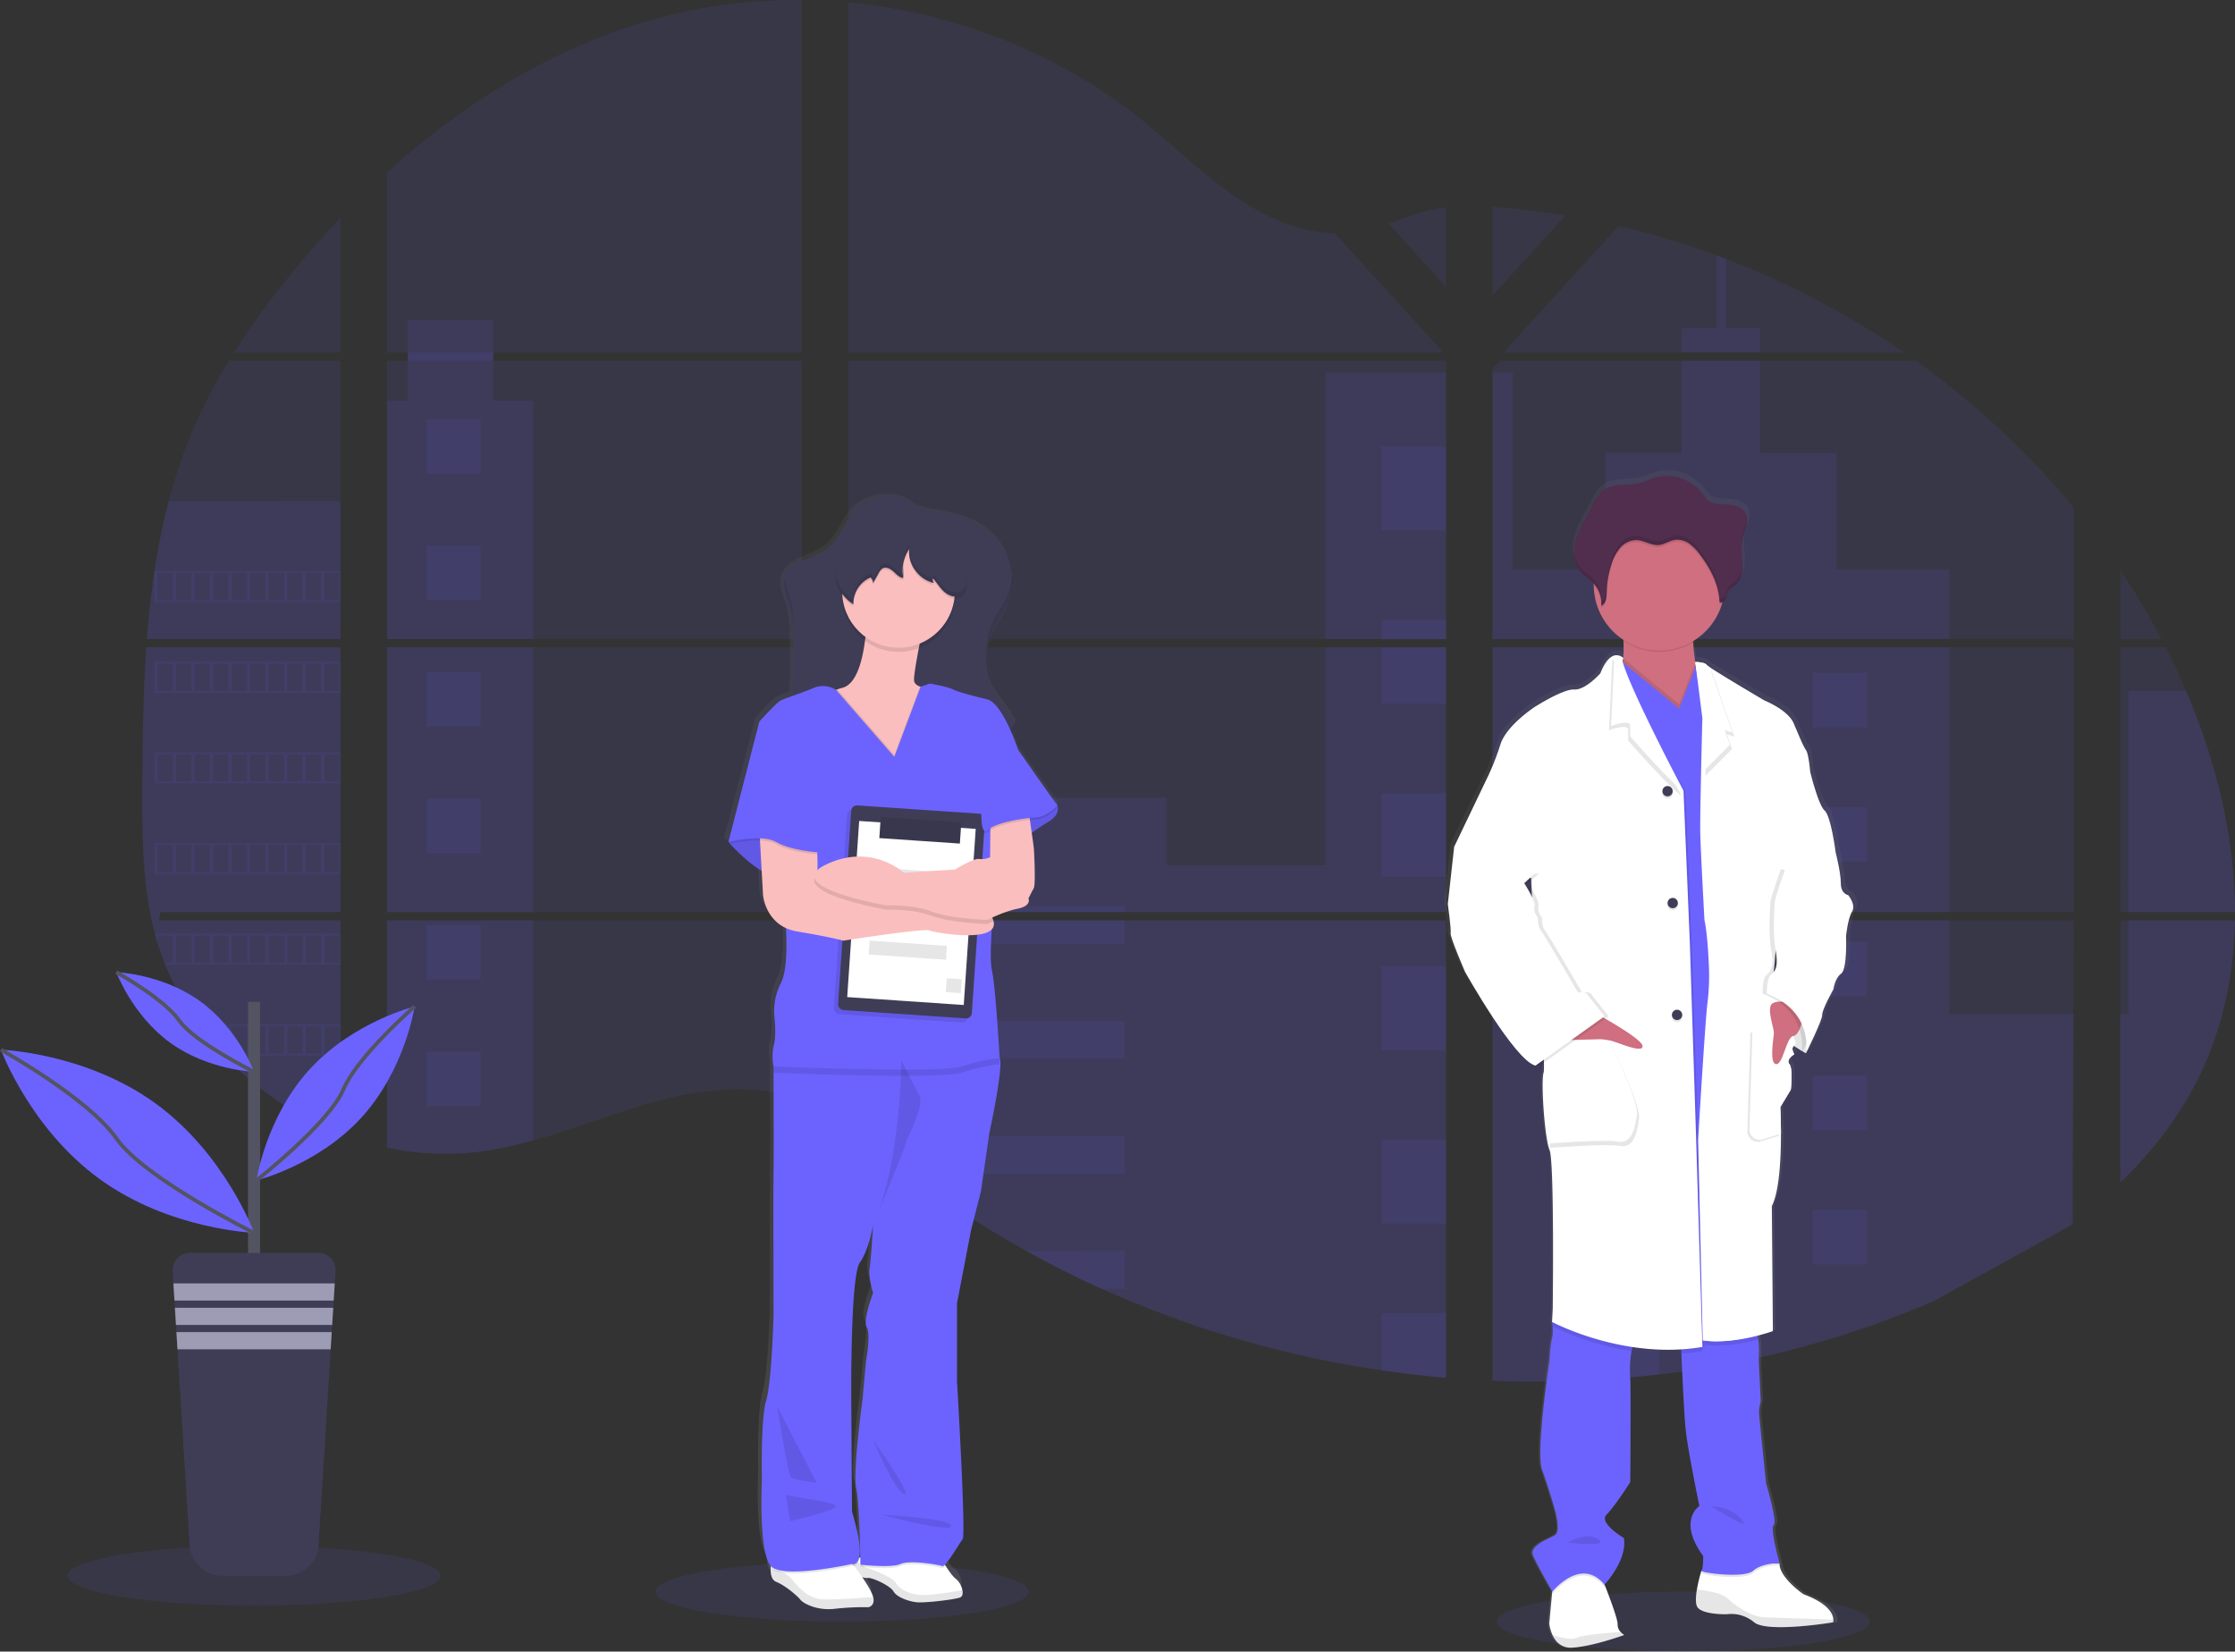 <svg xmlns="http://www.w3.org/2000/svg" xmlns:xlink="http://www.w3.org/1999/xlink" data-name="Layer 1" width="1167.61" height="862.87" viewBox="0 0 1167.61 862.87"><rect x="0" y="0" width="1167.61" height="862.87" fill="#333333" stroke="none"/><defs><linearGradient id="cb66075b-2ebe-455c-893b-1def13a8d59c-483" x1="481.48" y1="854.12" x2="481.48" y2="276.47" gradientUnits="userSpaceOnUse"><stop offset="0" stop-color="gray" stop-opacity="0.25"/><stop offset="0.54" stop-color="gray" stop-opacity="0.12"/><stop offset="1" stop-color="gray" stop-opacity="0.1"/></linearGradient><linearGradient id="b7415561-023b-44da-badb-9b3453976a8a-484" x1="878.34" y1="879.41" x2="878.34" y2="264.07" xlink:href="#cb66075b-2ebe-455c-893b-1def13a8d59c-483"/></defs><title>doctors</title><path d="M92.37,356.76H193.85V495.09H99.79c-.24,1.43-.48,2.85-.75,4.28h94.81V610.91c-.16,0-.32-.12-.47-.18q-4-1.59-8-3.37c-.57-.26-1.13-.53-1.71-.78q-4-1.89-8-4c-.93-.49-1.86-1-2.77-1.52A166.43,166.43,0,0,1,133,570c-.35-.33-.67-.69-1-1-1.62-1.76-3.21-3.54-4.75-5.36-.58-.67-1.14-1.35-1.71-2-1.82-2.22-3.58-4.52-5.28-6.83-.26-.35-.5-.69-.75-1a147.72,147.72,0,0,1-17.2-31.1c-.14-.33-.27-.69-.4-1-1.38-3.5-2.63-7.05-3.71-10.67-.46-1.51-.91-3-1.29-4.57-.14-.45-.25-.91-.37-1.36-5.62-22.15-6.27-45.17-6.27-68.08q0-4,0-8Q90.39,415,90.6,401q.08-3.6.15-7.23.21-9.19.6-18.42c.06-1.7.14-3.41.23-5.1q.06-1.47.15-2.94Q92,362,92.37,356.76Z" transform="translate(-15.95 -18.56)" fill="#6c63ff" opacity="0.1"/><path d="M193.85,202.74H138.18A423.75,423.75,0,0,1,167.79,162c8.28-10.16,17-20.06,26.06-29.6Z" transform="translate(-15.95 -18.56)" fill="#6c63ff" opacity="0.1"/><path d="M193.85,207V352.48H92.69c0-.42.06-.85.1-1.27.09-1.15.18-2.29.28-3.44.1-1.34.23-2.68.36-4s.26-2.92.42-4.37.29-2.92.45-4.37.32-2.9.5-4.34.34-2.9.54-4.34c.15-1.19.3-2.39.47-3.59.23-1.69.47-3.38.72-5.06,0-.26.08-.51.12-.76a348.93,348.93,0,0,1,7.44-36.52,270.41,270.41,0,0,1,12.55-37A277.87,277.87,0,0,1,135.52,207Z" transform="translate(-15.95 -18.56)" fill="#6c63ff" opacity="0.1"/><path d="M218.09,356.76V495.09H434.85V356.76Zm0,142.61v118.8c1.24.25,2.46.5,3.69.71,1.65.32,3.31.61,5,.86l1,.14c.66.11,1.33.2,2,.28,1.67.24,3.34.42,5,.58.78.08,1.59.14,2.38.21l1.93.14h0c1.05.08,2.09.14,3.13.18.64,0,1.28.05,1.93.07s1,0,1.52,0l1.89,0c.86,0,1.72,0,2.57,0h1.1c.86,0,1.72,0,2.57-.08h.05c.6,0,1.19,0,1.79-.07a4.38,4.38,0,0,0,.51,0c.5,0,1,0,1.48-.06a2.09,2.09,0,0,1,.34,0c1.11-.07,2.23-.16,3.36-.26s2.2-.22,3.33-.34l2.27-.28a199.13,199.13,0,0,0,27.45-5.84c20.23-5.64,40-13.53,60.22-19.3,26.12-7.45,55-11.12,80.24-2.05V499.37ZM434.85,202.74V18.58a278.53,278.53,0,0,0-70.42,8.25c-54.89,13.79-104.18,43.7-146.34,81.9v94H229V207H218.09V352.48H434.85V207H273.63v-4.28Zm278.48-62.21c-13.58-.48-27.08-4.77-39.3-11.42-23.34-12.69-42-32.31-62.84-48.85-43.3-34.47-97-55.28-152.09-60.44V202.74H768.51l.77-.81Zm28.19-5,29.89,32.81V126.9C761.35,128.17,752.59,131.12,741.52,135.49Zm29.89,512.14V499.37H707.67c-.16-.63-.34-1.27-.54-1.91.19.64.36,1.28.53,1.91H459.1V606.61c2.36,1.75,4.69,3.6,7,5.46h0q3.74,3.06,7.43,6.19l2.48,2.05c1.19,1,2.4,2,3.6,2.95q3.61,2.91,7.27,5.76,1.83,1.44,3.68,2.83a502.09,502.09,0,0,0,61.64,40.31c4.82,2.69,9.69,5.28,14.59,7.81q4.89,2.52,9.85,4.94,7.44,3.63,15,7s0,0,0,0a550.6,550.6,0,0,0,146,42.52q16.78,2.47,33.71,3.9V647.65l1,0ZM459.1,207V352.48H771.41V207Zm0,149.74V495.09H771.41V356.76ZM795.65,126.7V173l38.14-41.87Q814.83,128,795.65,126.7Zm0,230.06V495.09H1099.4V356.76Zm302.68,301.88,1.07-159.27H795.65V739.94a547.32,547.32,0,0,0,58.7-.71h0l.34,0q14-.9,27.87-2.56l.21,0A512.49,512.49,0,0,0,1026,698.41m132-318.93q-1.73-4-3.55-8c-2.26-5-4.64-9.86-7.1-14.71h-23.7V495.09h59.91C1183.51,455.91,1173.59,415.91,1158,379.48Zm-34.35,119.89v137c16.87-16.17,31.14-34.68,41.4-55.84,12.35-25.49,18-53.07,18.47-81.17Zm0-182.92v36h21.48A391.16,391.16,0,0,0,1123.65,316.45Zm-206-162.6c-1.58-.61-3.17-1.22-4.76-1.8a432.15,432.15,0,0,0-51.3-15.42l-58.38,64.06h0l-1.14,1.23.75.81h207.78A443.9,443.9,0,0,0,917.65,153.85ZM1016.7,207H799.91l-4.26,3.89V352.48H833a.05.05,0,0,0,0,0l0,0H1099.4v-68.6A432.49,432.49,0,0,0,1016.7,207Z" transform="translate(-15.95 -18.56)" fill="#6c63ff" opacity="0.1"/><path d="M193.85,280.39v72.09H92.69c0-.42.06-.85.1-1.27.09-1.15.18-2.29.28-3.44.1-1.34.23-2.68.36-4s.26-2.92.42-4.37.29-2.92.45-4.37.32-2.9.5-4.34.34-2.9.54-4.34c.15-1.19.3-2.39.47-3.59.23-1.69.47-3.38.72-5.06,0-.26.08-.51.12-.76a348.93,348.93,0,0,1,7.44-36.52Z" transform="translate(-15.95 -18.56)" fill="#6c63ff" opacity="0.1"/><path d="M92.37,356.76H193.85V495.09H99.79c-.24,1.43-.48,2.85-.75,4.28h94.81V610.91c-.16,0-.32-.12-.47-.18q-4-1.59-8-3.37c-.57-.26-1.13-.53-1.71-.78q-4-1.89-8-4c-.93-.49-1.86-1-2.77-1.52A166.43,166.43,0,0,1,133,570c-.35-.33-.67-.69-1-1-1.62-1.76-3.21-3.54-4.75-5.36-.58-.67-1.14-1.35-1.71-2-1.82-2.22-3.58-4.52-5.28-6.83-.26-.35-.5-.69-.75-1a147.72,147.72,0,0,1-17.2-31.1c-.14-.33-.27-.69-.4-1-1.38-3.5-2.63-7.05-3.71-10.67-.46-1.51-.91-3-1.29-4.57-.14-.45-.25-.91-.37-1.36-5.62-22.15-6.27-45.17-6.27-68.08q0-4,0-8Q90.39,415,90.6,401q.08-3.6.15-7.23.21-9.19.6-18.42c.06-1.7.14-3.41.23-5.1q.06-1.47.15-2.94Q92,362,92.37,356.76Z" transform="translate(-15.95 -18.56)" fill="#6c63ff" opacity="0.1"/><polygon points="278.44 209.28 278.44 333.92 202.13 333.92 202.13 209.28 213.01 209.28 213.01 167.08 257.67 167.08 257.67 209.28 278.44 209.28" fill="#6c63ff" opacity="0.1"/><rect x="202.13" y="338.19" width="76.3" height="138.33" fill="#6c63ff" opacity="0.1"/><path d="M218.09,499.37h76.3v115a197.64,197.64,0,0,1-27.45,5.83c-.76.11-1.51.2-2.27.28-1.12.13-2.23.25-3.34.35l-3.35.27-.34,0-1.48.08-.51,0c-.6,0-1.19.07-1.79.08h-.05c-.86,0-1.71.06-2.57.08h-1.1c-.85,0-1.7,0-2.57,0l-1.88,0-1.53,0c-.65,0-1.29,0-1.94-.08q-1.54-.06-3.12-.18h0l-1.93-.14c-.8-.06-1.6-.14-2.39-.22q-2.52-.22-5-.57l-2-.28-1-.14c-1.67-.25-3.33-.53-5-.85-1.24-.22-2.46-.47-3.69-.73Z" transform="translate(-15.95 -18.56)" fill="#6c63ff" opacity="0.1"/><rect x="692.53" y="194.56" width="62.92" height="139.35" fill="#6c63ff" opacity="0.1"/><polygon points="755.46 338.19 755.46 476.53 443.15 476.53 443.15 416.86 609.5 416.86 609.5 452.06 692.53 452.06 692.53 338.19 755.46 338.19" fill="#6c63ff" opacity="0.1"/><path d="M772.4,647.7c-.33,0-.66,0-1-.06v90.75Q754.49,737,737.7,734.5A551.33,551.33,0,0,1,591.64,692q-20.13-9.08-39.44-19.79a503.91,503.91,0,0,1-61.63-40.31q-7.38-5.64-14.54-11.53c-3.31-2.74-6.59-5.54-9.93-8.25-2.3-1.87-4.63-3.72-7-5.48V499.37H707.66c-.18-.64-.34-1.27-.52-1.91.19.64.37,1.27.53,1.91h63.74V647.63C771.74,647.64,772.07,647.67,772.4,647.7Z" transform="translate(-15.95 -18.56)" fill="#6c63ff" opacity="0.1"/><path d="M935.51,202.74h-41V190h18.37V152.05q2.39.88,4.76,1.8V190h17.86Z" transform="translate(-15.95 -18.56)" fill="#6c63ff" opacity="0.1"/><path d="M1034.3,352.48H833a.13.13,0,0,0,.06,0l-.09,0H795.65V213.13h10.58v103h48.34v-61h39.95V207h41v48.16h39.93v61h58.86Z" transform="translate(-15.95 -18.56)" fill="#6c63ff" opacity="0.1"/><path d="M795.65,356.76V495.09h238.66V356.76Zm303.41,301.15.34-109.5h-65.09v-49H795.65V739.94a547.32,547.32,0,0,0,58.7-.71h0l.34,0q14-.9,27.87-2.56l.21,0A512.49,512.49,0,0,0,1026,698.41" transform="translate(-15.95 -18.56)" fill="#6c63ff" opacity="0.1"/><path d="M1127.85,499.37h55.67c-.48,28.09-6.12,55.68-18.47,81.16-10.26,21.17-24.53,39.68-41.4,55.85v-88h4.2Z" transform="translate(-15.95 -18.56)" fill="#6c63ff" opacity="0.1"/><path d="M1183.56,495.09h-55.71V379.48H1158C1173.59,415.91,1183.51,455.91,1183.56,495.09Z" transform="translate(-15.95 -18.56)" fill="#6c63ff" opacity="0.1"/><rect x="721.75" y="233.3" width="33.71" height="43.69" fill="#6c63ff" opacity="0.1"/><rect x="721.75" y="323.86" width="33.71" height="10.06" fill="#6c63ff" opacity="0.1"/><rect x="721.75" y="338.19" width="33.71" height="29.35" fill="#6c63ff" opacity="0.1"/><rect x="721.75" y="414.42" width="33.71" height="43.69" fill="#6c63ff" opacity="0.1"/><rect x="721.75" y="504.98" width="33.71" height="43.69" fill="#6c63ff" opacity="0.1"/><path d="M771.41,647.63c.33,0,.66,0,1,.07-.33,0-.66,0-1-.06v10.15H737.7V614.1h33.71Z" transform="translate(-15.95 -18.56)" fill="#6c63ff" opacity="0.1"/><path d="M771.41,704.65v33.74Q754.49,737,737.7,734.5V704.65Z" transform="translate(-15.95 -18.56)" fill="#6c63ff" opacity="0.1"/><rect x="443.15" y="473.32" width="144.47" height="3.21" fill="#6c63ff" opacity="0.1"/><rect x="443.15" y="480.8" width="144.47" height="12.3" fill="#6c63ff" opacity="0.1"/><rect x="443.15" y="533.42" width="144.47" height="19.78" fill="#6c63ff" opacity="0.1"/><path d="M603.57,612.08v19.78h-113q-7.38-5.62-14.54-11.54c-3.32-2.73-6.6-5.53-9.93-8.24Z" transform="translate(-15.95 -18.56)" fill="#6c63ff" opacity="0.1"/><path d="M603.57,672.17V692H591.64q-20.13-9.08-39.44-19.79Z" transform="translate(-15.95 -18.56)" fill="#6c63ff" opacity="0.1"/><rect x="838.4" y="351.6" width="28.44" height="28.44" fill="#6c63ff" opacity="0.1"/><rect x="222.62" y="219.09" width="28.44" height="28.44" fill="#6c63ff" opacity="0.1"/><rect x="222.62" y="285.15" width="28.44" height="28.44" fill="#6c63ff" opacity="0.1"/><rect x="222.62" y="351.21" width="28.44" height="28.44" fill="#6c63ff" opacity="0.1"/><rect x="222.62" y="417.26" width="28.44" height="28.44" fill="#6c63ff" opacity="0.1"/><rect x="222.62" y="483.32" width="28.44" height="28.44" fill="#6c63ff" opacity="0.1"/><rect x="222.62" y="549.38" width="28.44" height="28.44" fill="#6c63ff" opacity="0.1"/><rect x="946.97" y="351.6" width="28.44" height="28.44" fill="#6c63ff" opacity="0.1"/><rect x="838.4" y="421.75" width="28.44" height="28.44" fill="#6c63ff" opacity="0.1"/><rect x="946.97" y="421.75" width="28.44" height="28.44" fill="#6c63ff" opacity="0.1"/><rect x="838.4" y="491.89" width="28.44" height="28.44" fill="#6c63ff" opacity="0.1"/><rect x="946.97" y="491.89" width="28.44" height="28.44" fill="#6c63ff" opacity="0.1"/><rect x="838.4" y="562.04" width="28.44" height="28.44" fill="#6c63ff" opacity="0.1"/><rect x="946.97" y="562.04" width="28.44" height="28.44" fill="#6c63ff" opacity="0.1"/><rect x="838.4" y="632.19" width="28.44" height="28.44" fill="#6c63ff" opacity="0.1"/><rect x="946.97" y="632.19" width="28.44" height="28.44" fill="#6c63ff" opacity="0.1"/><polygon points="838.4 720.67 838.4 702.33 866.83 702.33 866.83 718.06 838.4 720.67" fill="#6c63ff" opacity="0.1"/><path d="M96.53,316.91v16.27h97.32V316.91Zm9.69,15.25h-8V317.94h8Zm9.69,0h-8V317.94h8Zm9.67,0h-8V317.94h8Zm9.69,0h-8V317.94h8Zm9.68,0h-8V317.94h8Zm9.69,0h-8V317.94h8Zm9.69,0h-8V317.94h8Zm9.68,0h-8V317.94h8Zm9.68,0h-8V317.94h8Zm9.69,0h-8V317.94h8Z" transform="translate(-15.95 -18.56)" fill="#6c63ff" opacity="0.1"/><path d="M96.53,364.27v16.27h97.32V364.27Zm9.69,15.25h-8V365.3h8Zm9.69,0h-8V365.3h8Zm9.67,0h-8V365.3h8Zm9.69,0h-8V365.3h8Zm9.68,0h-8V365.3h8Zm9.69,0h-8V365.3h8Zm9.69,0h-8V365.3h8Zm9.68,0h-8V365.3h8Zm9.68,0h-8V365.3h8Zm9.69,0h-8V365.3h8Z" transform="translate(-15.95 -18.56)" fill="#6c63ff" opacity="0.1"/><path d="M96.53,411.64V427.9h97.32V411.64Zm9.69,15.23h-8V412.65h8Zm9.69,0h-8V412.65h8Zm9.67,0h-8V412.65h8Zm9.69,0h-8V412.65h8Zm9.68,0h-8V412.65h8Zm9.69,0h-8V412.65h8Zm9.69,0h-8V412.65h8Zm9.68,0h-8V412.65h8Zm9.68,0h-8V412.65h8Zm9.69,0h-8V412.65h8Z" transform="translate(-15.95 -18.56)" fill="#6c63ff" opacity="0.1"/><path d="M96.53,459v16.26h97.32V459Zm9.69,15.24h-8V460h8Zm9.69,0h-8V460h8Zm9.67,0h-8V460h8Zm9.69,0h-8V460h8Zm9.68,0h-8V460h8Zm9.69,0h-8V460h8Zm9.69,0h-8V460h8Zm9.68,0h-8V460h8Zm9.68,0h-8V460h8Zm9.69,0h-8V460h8Z" transform="translate(-15.95 -18.56)" fill="#6c63ff" opacity="0.1"/><path d="M97,506.34c.38,1.54.83,3.06,1.29,4.57v-3.54h8v14.21H102c.12.34.25.69.39,1h91.5V506.34Zm19,15.24h-8V507.37h8Zm9.67,0h-8V507.37h8Zm9.69,0h-8V507.37h8Zm9.68,0h-8V507.37h8Zm9.69,0h-8V507.37h8Zm9.69,0h-8V507.37h8Zm9.68,0h-8V507.37h8Zm9.68,0h-8V507.37h8Zm9.69,0h-8V507.37h8Z" transform="translate(-15.95 -18.56)" fill="#6c63ff" opacity="0.1"/><path d="M119.54,553.7c.26.32.5.68.75,1h5.29v6.83l1.71,2v-8.87h8V569H132c.32.33.63.68,1,1h60.83V553.7ZM145,569h-8V554.72h8Zm9.69,0h-8V554.72h8Zm9.69,0h-8V554.72h8Zm9.68,0h-8V554.72h8Zm9.68,0h-8V554.72h8Zm9.69,0h-8V554.72h8Z" transform="translate(-15.95 -18.56)" fill="#6c63ff" opacity="0.1"/><path d="M172.93,601.06c.92.52,1.85,1,2.78,1.51v-.5h8v4.51c.58.25,1.13.52,1.7.78v-5.29h8v8.66a3.26,3.26,0,0,0,.47.17v-9.84Z" transform="translate(-15.95 -18.56)" fill="#6c63ff" opacity="0.1"/><path d="M833,352.48h0a.05.05,0,0,0,0,0Zm-61.6,295.15v0l1,0ZM707.13,497.46c.19.64.36,1.28.53,1.91h0C707.51,498.74,707.33,498.1,707.13,497.46ZM833,352.48h0a.05.05,0,0,0,0,0ZM229,202.74V207h44.67v-4.28ZM771.41,647.63v0l1,0ZM707.13,497.46c.19.64.36,1.28.53,1.91h0C707.51,498.74,707.33,498.1,707.13,497.46ZM833,352.48h0a.05.05,0,0,0,0,0Zm-61.6,295.15v0l1,0ZM707.13,497.46c.19.64.36,1.28.53,1.91h0C707.51,498.74,707.33,498.1,707.13,497.46Z" transform="translate(-15.95 -18.56)" fill="#6c63ff" opacity="0.1"/><ellipse cx="879.43" cy="847.22" rx="97.44" ry="15.65" fill="#6c63ff" opacity="0.1"/><ellipse cx="439.97" cy="831.57" rx="97.44" ry="15.65" fill="#6c63ff" opacity="0.1"/><path d="M568.1,436.31a.53.53,0,0,0-.15-.26c-1.49-1.47-20.49-28.34-20.49-28.34s-1-3-2.62-6.9a6.86,6.86,0,0,0,1.15-2.25,7.72,7.72,0,0,0,.19-1.05c0-.11.08-.2.11-.31a7.59,7.59,0,0,0-.1-4.12,7.12,7.12,0,0,1-.41,1,16.72,16.72,0,0,0-1.5-3.34c-2.52-4.34-6.12-8-8.77-12.23A33.09,33.09,0,0,1,531,356.55c0,.39,0,.79,0,1.18a34.24,34.24,0,0,1,.6-4.5,31.22,31.22,0,0,1,1.67-4.94c2.38-5.45,6.23-10.2,8.57-15.67a29.7,29.7,0,0,0,1.78-5.73,32.1,32.1,0,0,0,.89-10.05c0,.8-.13,1.6-.25,2.39a32.55,32.55,0,0,0-9.19-21.67c-8.17-8.21-19.9-11.4-31.12-13.08a28.51,28.51,0,0,1-13.1-5c-4.31-2.79-9.88-3.46-14.92-2.85a24.61,24.61,0,0,0-15.19,7.51c-5.33,5.86-7.64,14.16-13.86,19.1-3.77,3-8.55,4.4-12.94,6.44s-8.54,5-9.95,9.38c0,0,0-.06,0-.09l0,.25-.06.16c-1.46,5.18,1.36,10.45,2.83,15.62,1.53,5.35,1.63,11,1.71,16.53.11,6.76.21,13.53.1,20.3-.05,2.66-.14,5.35-.34,8a41.92,41.92,0,0,0-6.87,2.76c-2.24,1.46-10.62,10.51-10.62,10.51l-16.39,62.62.22.25-.22.85.83-.19c2.32,2.5,9.25,9.62,16.73,14.06l.7,12.28s.84,12.32,12.17,17.41c.26,4.27,1.07,21.61-2.68,28.48a32,32,0,0,0-3.54,16.28s1.31,10.42-.18,15.9a26,26,0,0,0-.19,11.16h0s0,1.21,0,3.29c0,11.09.13,46.63,0,50.65-.19,4.75,0,75,0,75s-.93,35.11-3.91,44.62-2.23,41-2.23,41-1.87,37.51,4.74,44.91c0,.33-.06.67-.07,1,0,.15,0,.32,0,.47-.08,2.85.47,5.88,2.92,6.81,5,1.92,11.61,7.68,12.86,9.33s8.52,5.76,18,4.66a135.5,135.5,0,0,1,17.89-.82h0s3.74-.68,2.53-5.33h0s0,0,0,0c-.78-2.9-3.7-7.36-5.78-10.29.38.1.75.18,1.1.25l.36.07.28,0a3.8,3.8,0,0,0,.46,0l.2,0a3.43,3.43,0,0,0,.56,0h0c2.51-.24,11.87,4.12,13.54,7s7.56,5.07,12,5.62c2.64.32,9.3-.22,14.89-.94a54.83,54.83,0,0,0,8.34-1.52c1.32-.5,1.6-2.1,1.22-3.9h0a10.15,10.15,0,0,0-3.46-5.84c-1.62-1.15-3.76-4.18-5.34-6.66l-.42-.67c2.79-2.66,7.83-11.36,9.36-13.16,1.86-2.19-3-82.28-3-82.28V695.32l7.45-38,5.21-20.11,4.47-30.36s7.82-35.46,5.41-38.94h0c0-.07-2-36.58-4.1-45.35-.91-3.91-.68-12.71-.14-21.27a4.2,4.2,0,0,0,1-4.38,9.1,9.1,0,0,0-.58-1.49c0-.15,0-.31,0-.46a68.86,68.86,0,0,1,13.47-4.58c7.45-1.46,5.59-5.3,5.59-5.3s1.68-3.29,2.79-5.3.19-19.75,0-21.21c-.07-.59-.53-3.85-1.06-7.55,2.39-1.7,5.5-3.81,8.89-5.81C570.08,441.39,568.63,437.36,568.1,436.31ZM470.9,689.84s-5.59,14.26-3.35,17.91-.37,17.2-.37,17.2l-1.87,20.11s-5.21,37.3-3.35,46.07c1.46,6.88,2,27.43,2.17,36h0a2.53,2.53,0,0,0-.37.18l-.25.13c.86-3.37.5-10.19-3.77-23.91l-.36-56.67s-.66-65.46,4.51-72.78,7-19.75,7-19.75-1.12,17.93-1.85,22.68S470.9,689.84,470.9,689.84ZM460.49,830.7c-.05.12-.11.24-.15.35l-.28-.36A2.94,2.94,0,0,0,460.49,830.7Z" transform="translate(-15.95 -18.56)" fill="url(#cb66075b-2ebe-455c-893b-1def13a8d59c-483)"/><path d="M517.5,853.16c-2.89,1.11-18.56,3-22.94,2.47s-10.18-2.75-11.83-5.65-10.9-7.28-13.38-7a9,9,0,0,1-3-.42,36.93,36.93,0,0,1-5-1.92,9.28,9.28,0,0,1,.11-3.8,6.09,6.09,0,0,1,.22-.74,6.61,6.61,0,0,1,3.36-3.74l.36-.17a10.17,10.17,0,0,1,2.16-.66c7.86-1.51,40.29,1.52,40.29,1.52s.91,1.63,2.16,3.65c1.56,2.5,3.68,5.55,5.28,6.7a10.25,10.25,0,0,1,3.41,5.88C519.08,851.05,518.8,852.67,517.5,853.16Z" transform="translate(-15.95 -18.56)" fill="#fff"/><path d="M517.5,853.16c-2.89,1.11-18.55,3-22.93,2.47s-10.18-2.76-11.84-5.65-10.89-7.28-13.37-7-8-2.34-8-2.34-.86-4,1.64-6.73l5,3.55s13.38,4.15,15.86,8,7,6,13.53,6.39c4.88.32,16.09-1.58,21.34-2.53C519.08,851.05,518.81,852.67,517.5,853.16Z" transform="translate(-15.95 -18.56)" opacity="0.1"/><path d="M469.63,858.26a133.13,133.13,0,0,0-17.66.83c-9.39,1.1-16.56-3-17.81-4.69S426.44,847,421.47,845c-2.43-.94-3-4-2.89-6.86,0-.15,0-.32,0-.47a28,28,0,0,1,.8-5.37l38.91-.83,3.37,4.57.52.7,2.05,2.79s.93,1.22,2.15,3c2.06,3,4.94,7.43,5.71,10.36v0C473.32,857.58,469.63,858.26,469.63,858.26Z" transform="translate(-15.95 -18.56)" fill="#fff"/><path d="M469.63,858.26a133.13,133.13,0,0,0-17.66.83c-9.38,1.1-16.56-3-17.8-4.69s-7.73-7.45-12.7-9.38c-2.43-.94-3-4-2.89-6.86,2.78.65,8.62,2.31,10.91,5.2,3,3.86,8.37,10.35,16,10.76,6.16.33,21.16-.77,26.66-1.21C473.33,857.58,469.63,858.26,469.63,858.26Z" transform="translate(-15.95 -18.56)" opacity="0.1"/><path d="M465,832.32c-.45,3.34-1.84,4.24-2.84,4.44a1.93,1.93,0,0,1-.74,0,2.46,2.46,0,0,1-.39-.06s-34.94,7.72-42,1.47a4.89,4.89,0,0,1-.5-.52,28,28,0,0,1,.8-5.37l38.91-.83,3.37,4.57a6.61,6.61,0,0,1,3.36-3.74Z" transform="translate(-15.95 -18.56)" opacity="0.1"/><path d="M510,836.66c-.78.86-1.43,1.35-1.84,1.18-1.84-.74-16.92-3.31-21.71-1.1s-21,.36-21,.36,0-1.92-.09-5a10.17,10.17,0,0,1,2.16-.66c7.86-1.51,40.29,1.52,40.29,1.52S508.76,834.64,510,836.66Z" transform="translate(-15.95 -18.56)" opacity="0.1"/><path d="M532.82,610.46,528.4,641l-5.14,20.24L515.9,699.5V740s4.78,80.58,2.94,82.78-8.83,14.73-10.67,14-16.92-3.31-21.71-1.11-21,.37-21,.37-.37-31.27-2.21-40.1,3.31-46.36,3.31-46.36l1.84-20.23s2.58-13.62.37-17.3,3.31-18,3.31-18-2.57-8.11-1.83-12.89,1.83-22.81,1.83-22.81-1.83,12.52-6.94,19.87-4.46,73.22-4.46,73.22l.36,57c9.21,30.18,0,27.23,0,27.23s-34.94,7.73-42,1.47S414,791.48,414,791.48s-.73-31.64,2.21-41.2,3.87-44.89,3.87-44.89-.19-70.65,0-75.42c.14-4,0-39.81,0-51,0-2.08,0-3.31,0-3.31l4.22-10.48,50-6.26h23.92s36,8.46,39.72,12.11a.83.83,0,0,1,.2.22C540.55,574.78,532.82,610.46,532.82,610.46Z" transform="translate(-15.95 -18.56)" fill="#6c63ff"/><path d="M472.11,770.88s11,26.49,16.19,28.33S472.11,770.88,472.11,770.88Z" transform="translate(-15.95 -18.56)" opacity="0.1"/><path d="M476.18,809.88s37.14,1.84,36.77,5.89S476.18,809.88,476.18,809.88Z" transform="translate(-15.95 -18.56)" opacity="0.1"/><path d="M426.49,799.29c1.47,1.39,28.33,4,26.12,6.54s-23.91,7.48-23.91,7.48Z" transform="translate(-15.95 -18.56)" opacity="0.1"/><path d="M422.08,753.59c0,1.1,5.52,35.32,7,36.79s13.61,2.94,13.61,2.94Z" transform="translate(-15.95 -18.56)" opacity="0.1"/><path d="M462.13,285.85c-5.27,5.89-7.55,14.24-13.69,19.22-3.73,3-8.45,4.43-12.79,6.47s-8.64,5.15-9.93,9.77c-1.44,5.2,1.34,10.51,2.8,15.71,1.51,5.38,1.6,11,1.69,16.63.1,6.81.21,13.62.09,20.43-.18,10.61-1.06,21.71-6.69,30.7,20.33,6.47,41.95,7.35,63.27,8.18a63.84,63.84,0,0,0,12.29-.31A105.49,105.49,0,0,0,509.64,410a80.28,80.28,0,0,1,20.86-2.67c3.07,0,6.2.19,9.16-.61s5.81-2.85,6.61-5.81c.71-2.66-.33-5.49-1.69-7.88-2.48-4.36-6-8-8.66-12.3a33.8,33.8,0,0,1-2.17-30.39c2.36-5.49,6.16-10.27,8.48-15.77a33.26,33.26,0,0,0-6.7-35.28c-8.07-8.26-19.65-11.46-30.73-13.16a27.91,27.91,0,0,1-12.94-5c-4.25-2.8-9.76-3.48-14.74-2.86A24.06,24.06,0,0,0,462.13,285.85Z" transform="translate(-15.95 -18.56)" fill="#3f3d56"/><g opacity="0.1"><path d="M534.06,344.57a33.27,33.27,0,0,0-2.55,15.27A32.7,32.7,0,0,1,534.06,349c2.35-5.49,6.15-10.27,8.47-15.77a31.91,31.91,0,0,0,2.33-14.52,31.1,31.1,0,0,1-2.33,10.1C540.21,334.31,536.41,339.08,534.06,344.57Z" transform="translate(-15.95 -18.56)"/><path d="M430.51,352.29c.06,3.92.12,7.85.13,11.77,0-5.4-.05-10.79-.13-16.18-.08-5.59-.18-11.25-1.69-16.64-1-3.42-2.48-6.89-3-10.34-.89,4.9,1.64,9.87,3,14.76C430.33,341,430.43,346.7,430.51,352.29Z" transform="translate(-15.95 -18.56)"/><path d="M540,401c-3,.81-6.08.63-9.15.61A80.22,80.22,0,0,0,510,404.23a106.2,106.2,0,0,1-10.47,2.64,63.17,63.17,0,0,1-12.3.32c-20.6-.81-41.49-1.68-61.22-7.57a33.94,33.94,0,0,1-2,3.8c20.33,6.46,41.95,7.35,63.26,8.18a63.17,63.17,0,0,0,12.3-.32A103.41,103.41,0,0,0,510,408.65,80.22,80.22,0,0,1,530.81,406c3.07,0,6.19.19,9.15-.62s5.81-2.84,6.61-5.8a7.94,7.94,0,0,0-.1-4.16C545.58,398.22,542.83,400.17,540,401Z" transform="translate(-15.95 -18.56)"/></g><path d="M510.38,389.15c-.74,1.66-3.86,16-4.6,17.47s-4.78,25-5.15,26.32S474,427.42,474,427.42l-15.81-13.25L441.94,398s-.48-14.59,11.49-19.27a18.27,18.27,0,0,1,2.5-.78c14.52-3.49,13.06-47.64,13.06-47.64l29.8,12.87s-5.52,25.76-5.33,30.73c.05,1.67,1.36,2.71,3.07,3.34a24.27,24.27,0,0,0,8.14.88S511.12,387.5,510.38,389.15Z" transform="translate(-15.95 -18.56)" fill="#fbbebe"/><path d="M563.73,437.53l4.23,1.11s3.13,4.76-4.23,9.19a127.48,127.48,0,0,0-13.43,9.39l-21.75,6.62-4.19-13.15,20.24-15.36Z" transform="translate(-15.95 -18.56)" fill="#6c63ff"/><path d="M563.73,437.53l4.23,1.11s3.13,4.76-4.23,9.19a127.48,127.48,0,0,0-13.43,9.39l-21.75,6.62-4.19-13.15,20.24-15.36Z" transform="translate(-15.95 -18.56)" opacity="0.1"/><path d="M405,450.23l-8.46,8.28s15.26,17.66,27,18.76,19.31-13.43,19.31-13.43l-10.16-16Z" transform="translate(-15.95 -18.56)" fill="#6c63ff"/><path d="M405,450.23l-8.46,8.28s15.26,17.66,27,18.76,19.31-13.43,19.31-13.43l-10.16-16Z" transform="translate(-15.95 -18.56)" opacity="0.1"/><circle cx="469.41" cy="311.17" r="29.43" opacity="0.1"/><circle cx="469.41" cy="308.96" r="29.43" fill="#fbbebe"/><path d="M538.16,574.59A95,95,0,0,0,518.47,579c-11,3.66-97.2.06-98.4,0,0-2.08,0-3.31,0-3.31l4.22-10.48,50-6.26h23.92s36,8.46,39.72,12.11C538.08,573.26,538.16,574.59,538.16,574.59Z" transform="translate(-15.95 -18.56)" opacity="0.1"/><path d="M510.38,389.15c-.74,1.66-3.86,16-4.6,17.47s-4.78,25-5.15,26.32S474,427.42,474,427.42l-15.81-13.25L441.94,398s-.48-14.59,11.49-19.27l29.72,34.17,13.38-35.65a24.27,24.27,0,0,0,8.14.88S511.12,387.5,510.38,389.15Z" transform="translate(-15.95 -18.56)" opacity="0.1"/><path d="M483.15,414l-30.42-35a12.75,12.75,0,0,0-12.07-.89c-6.81,2.95-15.27,5.34-17.48,6.81s-10.49,10.57-10.49,10.57L437.35,460l-10.86,42.49s1.66,21.71-2.57,29.62a32.51,32.51,0,0,0-3.5,16.37s1.29,10.49-.18,16a26.65,26.65,0,0,0-.19,11.22s87.39,3.68,98.42,0a94.18,94.18,0,0,1,19.69-4.41s-2-36.8-4-45.63,1.66-42.49,1.66-42.49l-2.39-36.06,14.34-37S540,386.39,531.9,384c0,0-14.71-3.5-17.84-5.15s-12.33-3.13-12.33-3.13l-4.83,1.62Z" transform="translate(-15.95 -18.56)" fill="#6c63ff"/><rect x="454.92" y="443.61" width="70.04" height="107.18" rx="2.94" ry="2.94" transform="translate(18.92 -50.67) rotate(3.89)" opacity="0.1"/><rect x="457.13" y="441.41" width="70.04" height="107.18" rx="2.94" ry="2.94" transform="translate(18.77 -50.82) rotate(3.89)" fill="#3f3d56"/><rect x="461.6" y="449.46" width="61.02" height="92.22" transform="translate(18.81 -50.82) rotate(3.89)" fill="#fff"/><rect x="469.9" y="471.21" width="49.73" height="13.86" transform="matrix(1, 0.07, -0.07, 1, 17.63, -51.04)" opacity="0.1"/><rect x="510.27" y="529.92" width="7.91" height="7.24" transform="translate(21.44 -52.23) rotate(3.89)" opacity="0.1"/><rect x="469.94" y="511.38" width="40.49" height="7.24" transform="translate(20.13 -50.64) rotate(3.89)" opacity="0.1"/><rect x="475.65" y="446.75" width="42.16" height="11.13" transform="translate(15.89 -51.23) rotate(3.89)" fill="#3f3d56"/><rect x="475.65" y="446.75" width="42.16" height="11.13" transform="translate(15.89 -51.23) rotate(3.89)" opacity="0.1"/><path d="M486.83,572.56s-.37,54.46-14.72,85.73c0,0,17.3-41.21,17.3-42.86s9.56-18.95,7-24.1S486.83,572.56,486.83,572.56Z" transform="translate(-15.95 -18.56)" opacity="0.1"/><path d="M487.61,320.16a20.47,20.47,0,0,1,3.33-13.71A16.89,16.89,0,0,0,504,324.25a2.21,2.21,0,0,1-.63-2.42c2.05,2.32,3.62,5.07,5.94,7.11s5.8,3.26,8.53,1.81c3.71-2,3.75-7.27,2.79-11.37a53.4,53.4,0,0,0-12.29-23.47,16.26,16.26,0,0,0-12.9-6.56c-5.68-.44-11.58.06-16.67,2.61a44.3,44.3,0,0,0-8,5.59l-14,11.42a13.29,13.29,0,0,0-3.4,3.58,9.8,9.8,0,0,0-1.06,3.75,20.21,20.21,0,0,0,9.42,19.07,14.91,14.91,0,0,1,8.93-14,3.88,3.88,0,0,1,1.39,2.89L475,319a5.79,5.79,0,0,1,2-2.37c1.82-1,4.09.18,5.64,1.59s3.06,3.17,5.14,3.39l.08-7.83" transform="translate(-15.95 -18.56)" opacity="0.1"/><path d="M487.61,319.06a20.48,20.48,0,0,1,3.33-13.72c-.9,8,5.13,16.26,13.07,17.8a2.19,2.19,0,0,1-.63-2.41c2.05,2.32,3.62,5.06,5.94,7.11s5.8,3.26,8.53,1.8c3.71-2,3.75-7.27,2.79-11.36a53.4,53.4,0,0,0-12.29-23.47,19.67,19.67,0,0,0-6.87-5.34,20,20,0,0,0-6-1.22c-5.68-.44-11.58.05-16.67,2.6a44.86,44.86,0,0,0-8,5.6l-14,11.42a13.15,13.15,0,0,0-3.4,3.58,9.75,9.75,0,0,0-1.06,3.75,20.2,20.2,0,0,0,9.42,19.06,14.93,14.93,0,0,1,8.93-14,3.91,3.91,0,0,1,1.39,2.89l2.94-5.24a5.73,5.73,0,0,1,2-2.37c1.82-1,4.09.18,5.64,1.59s3.06,3.16,5.14,3.39l.08-7.84" transform="translate(-15.95 -18.56)" fill="#3f3d56"/><path d="M501.55,504.69c-2.57-1.3-45.07,5.33-45.07,5.33s-7-2-23.92-4.78-18-19.32-18-19.32l-1.85-33.11,5.71-5,24.46,16s.38,8.09,0,9.55c-.24,1-.88,2.19-.82,3a1,1,0,0,0,.82.9c1.66.42,24.28,4.08,24.28,4.08s52.43-3.59,65.5,14.07a13.28,13.28,0,0,1,2.31,4.36C538.21,511.84,503.88,505.84,501.55,504.69Z" transform="translate(-15.95 -18.56)" fill="#fbbebe"/><path d="M535,499.84c-2,.89-3.24,1.53-3.24,1.53S513,500.82,502.46,497s-23.35-3.14-23.35-3.14S435.19,486.3,442,476.43a1,1,0,0,0,.82.9c1.66.42,24.28,4.08,24.28,4.08s52.43-3.59,65.5,14.07A13.28,13.28,0,0,1,535,499.84Z" transform="translate(-15.95 -18.56)" opacity="0.1"/><path d="M553.24,441.58s2.58,18.21,2.76,19.69,1.11,19.31,0,21.34-2.76,5.33-2.76,5.33,1.84,3.86-5.52,5.34-16,5.88-16,5.88-18.77-.55-29.25-4.41-23.36-3.13-23.36-3.13-55.75-9.57-31.83-21.25,40.84,4.14,40.84,4.14l26.67-1.65s9.94-6.08,12.7-5.52a10.21,10.21,0,0,0,5.7-.92l.19-19.32Z" transform="translate(-15.95 -18.56)" fill="#fbbebe"/><path d="M418,396.88l-5.34-.28-16.18,63s17.47-4.42,25,0,21.34,5.33,21.34,5.33l-5.15-50.22Z" transform="translate(-15.95 -18.56)" opacity="0.1"/><path d="M418,395.77l-5.34-.28-16.18,63s17.47-4.42,25,0,21.34,5.33,21.34,5.33l-5.15-50.22Z" transform="translate(-15.95 -18.56)" fill="#6c63ff"/><path d="M540.37,409.57l7.35,1.66s18.77,27,20.24,28.51-7,7-10.49,7-20.6,2-25.57,6.62S529,434.73,529,434.2,535.17,419,535.17,419Z" transform="translate(-15.95 -18.56)" opacity="0.1"/><path d="M540.37,408.47l7.35,1.65s18.77,27.05,20.24,28.52-7,7-10.49,7-20.6,2-25.57,6.62S529,433.63,529,433.1s6.21-15.25,6.21-15.25Z" transform="translate(-15.95 -18.56)" fill="#6c63ff"/><g opacity="0.1"><path d="M490.89,305.43a14.75,14.75,0,0,1,.05-2.3,20.47,20.47,0,0,0-3.08,7.55l0,2.32s0-.05,0-.08l0,.55c0,1.62,0,3.25-.05,4.87l-.14,0,0,.75c0-.26,0-.51-.05-.77-2-.32-3.43-2-4.92-3.34s-3.82-2.62-5.64-1.59a5.73,5.73,0,0,0-2,2.37L472.09,321a3.87,3.87,0,0,0-1.39-2.88,14.91,14.91,0,0,0-8.93,14,20.32,20.32,0,0,1-9.49-15.93,20.22,20.22,0,0,0,9.49,18.13,14.93,14.93,0,0,1,8.93-14,3.91,3.91,0,0,1,1.39,2.89l2.94-5.24a5.73,5.73,0,0,1,2-2.37c1.82-1,4.09.18,5.64,1.59s3.06,3.16,5.14,3.39q0-3.84.08-7.66A20.37,20.37,0,0,1,490.89,305.43Z" transform="translate(-15.95 -18.56)"/><path d="M487.51,315.5c.05-.68.13-1.36.23-2l.11-2.76A20.24,20.24,0,0,0,487.51,315.5Z" transform="translate(-15.95 -18.56)"/><path d="M517.85,327.43c-2.73,1.46-6.21.24-8.53-1.8s-3.89-4.79-5.94-7.11a2.21,2.21,0,0,0,.63,2.42c-.2,0-.39-.1-.58-.15,2,2.3,3.59,5,5.89,7s5.8,3.26,8.53,1.8,3.51-4.88,3.27-8.21C520.94,324,520,326.27,517.85,327.43Z" transform="translate(-15.95 -18.56)"/><path d="M503.37,320.77a17,17,0,0,1-12.46-14.86c-.57,7.85,5.35,15.72,13.1,17.23A2.2,2.2,0,0,1,503.37,320.77Z" transform="translate(-15.95 -18.56)"/></g><path d="M983.61,484.21s-3.94-.55-3.94-6.28-2.82-16.46-2.82-16.46h0s-2.44-18.67-5.81-21.63-7.7-20.34-7.7-20.34-.74-9.43-2.25-11.46-3.55-7-6.56-14.09S939,382,939,382s-22.69-13.16-29.12-17.45h0a9.94,9.94,0,0,1-1.64-1.24c-1.12-1.46-6-1.49-6-1.49-.51-3.23-1-6.93-1.16-10.28,0-.36,0-.72,0-1.08a34.6,34.6,0,0,0,15.21-18.82c.12-.38.22-.77.33-1.16a3.25,3.25,0,0,0,2-1.76c.57-1.29.59-2.79,1.31-4,.84-1.42,2.44-2.18,3.7-3.24,3.18-2.71,4-7.26,3.85-11.39-.1-3.36-.64-6.74-.43-10.07,0-.28,0-.56.06-.84.06-.49.13-1,.22-1.48.49-2.48,1.56-4.82,2.16-7.28s.66-5.23-.74-7.35c-2.05-3.11-6.32-3.73-10.07-4-4.25-.36-8,.1-10.77-3.43a37.7,37.7,0,0,0-4.28-5.16c-.56-.52-6-3.85-6-4.06a24.31,24.31,0,0,0-17-1.31c-2.83.82-5.48,2.16-8.35,2.83-6.16,1.46-13.26-.12-18.5,3.41-2.92,2-4.67,5.19-6.31,8.28q-2,3.82-4.06,7.65c-2.22,4.19-4.46,8.45-5.39,13.09a22.19,22.19,0,0,0-.37,3.07v0c0,.37,0,.74,0,1.11,0,.16,0,.32,0,.48,0,.34,0,.68.06,1s0,.41.07.62.09.68.15,1,.18.89.3,1.32c0,.19.12.37.18.56s.22.67.35,1,.14.35.22.52c.15.35.33.69.51,1,.08.13.14.26.22.39a11.34,11.34,0,0,0,.92,1.34c2.13,2.67,5.29,4.37,7.62,6.87,0,.1,0,.2,0,.3,0,.27,0,.54,0,.82a34.23,34.23,0,0,0,15.68,27.9c0,.38.05.77.07,1.16a57.09,57.09,0,0,1-.11,8.9,4.22,4.22,0,0,0-3.32-1.48,4.76,4.76,0,0,0-1.28.11l-.09-.07h0v.09c-2.2.54-4.91,2.83-7.5,9.34,0,0-7.88,8.88-13.88,8.51s-21.19,9.25-21.19,9.25-14.82,9.61-18,19.41a135.69,135.69,0,0,1-6.39,16.28l-18.37,37.72h0l-3.37,30s1.87,13.31,1.5,15.35,7.69,20.34,7.69,20.34,26.63,46.78,37.51,49.18l.78-.54a6.81,6.81,0,0,0,1.47.54l2.24-1.57a23.41,23.41,0,0,1-.18,5.27c-1.49,4.63.57,34.77,3.19,40.68s1.69,83.41,1.69,83.41l-.37,6.83s0,.22.09.6l-.09,1.62.27.14a19.33,19.33,0,0,1-.27,6.52c-.94,3-1.32,11.47-1.32,11.47s-7.5,47.88-3.94,57.5,6.57,20.16,6.57,20.16,3.75,12,.18,14-13.68,5.55-11.62,10.54c1.9,4.62,9.11,17,10.18,18.81l-.09,1-1.47,15.93a20,20,0,0,0,1.69,6.08c1.61,3.48,4.73,7.07,10.69,6.68,1-.07,2.15-.18,3.28-.33,10.89-1.47,24.29-6.33,24.29-6.33a9.58,9.58,0,0,1-1.89-1.57h0a5.49,5.49,0,0,1-1.67-4c.16-2.91-5.27-16.72-6.63-20.13l-.31-.76s12.38-12.95,10.32-24.41c0,0-13.7-8-9.19-12.4s12.57-17,12.57-17,.37-47.15,0-54.18a58.4,58.4,0,0,1,.69-14.64c.15-.72.33-1.43.52-2.14a127.74,127.74,0,0,0,18.86,1.43q3.46,0,7-.14,0,1,.09,2.16c.52,11.68,1.49,32.17,2.28,39.78,1.12,10.9,7.31,40.31,7.31,40.31s-11.81,7.57,2.06,26.26c0,0,0,6.76-.92,7.75h0a84.62,84.62,0,0,0-2.37,9.77c-.58,3.51-.82,7.08.12,8.92,2.25,4.42,15.75,4.06,15.75,4.06h0a2.13,2.13,0,0,1,.33-.05,19.27,19.27,0,0,1,14.29,4.3c5.13,4.12,24.59,2.32,35.14,1,4.13-.53,6.89-1,6.89-1a4.05,4.05,0,0,0,.14-1.44h0c-.11-2.59-2.14-8.27-15.9-13.34,0,0-12.94-8.7-12.76-16.28h-.29l-1.49,0C946.34,835,947,835,947,835s-5.07-18.49-3-20-4.13-22-4.13-22-3.55-34.4-3.75-36.8a21.14,21.14,0,0,1,.94-6.1l-.94-18.87s-.18-6.27,0-8.31a39.08,39.08,0,0,0-.42-5.29c-.09-.7-.18-1.43-.28-2.15,4.85-1.23,8-2.36,8-2.36l-.56-65.65c4.12-8,4.88-25.56,4.86-38,0-8-.36-13.92-.36-13.92l5.63-9.19s1.3-11-.76-13.41c-.91-1.09-.5-2.22.25-3.15a10.46,10.46,0,0,1,1.25-.88,1.57,1.57,0,0,1-.13-.22,9.94,9.94,0,0,1,1.25-.89s-2-3.1-.21-4.41c1.68,1.14,3.18,2.05,4.32,2.7-.08.73-.16,1.15-.16,1.15l.48-1c1.1.62,1.77,1,1.77,1s8.82-17.57,8.63-20.15,6-13.5,6-13.5.75-5.74,4.13-8.14,2.62-19.79,2.62-19.79.94-9.06,3.19-12.75S983.61,484.21,983.61,484.21ZM814.85,476.5l.17,4.19c-1-1.61-1.72-2.76-1.72-2.76Z" transform="translate(-15.95 -18.56)" fill="url(#b7415561-023b-44da-badb-9b3453976a8a-484)"/><path d="M961.57,559.65l-2.16,9.2S942.11,560,939,548.8s5.21-15.47,5.21-15.47l16.13,6.82Z" transform="translate(-15.95 -18.56)" fill="#fff"/><path d="M961.57,559.65l-2.16,9.2S942.11,560,939,548.8s5.21-15.47,5.21-15.47l16.13,6.82Z" transform="translate(-15.95 -18.56)" opacity="0.1"/><path d="M864.48,872.76s-16,5.88-27,6.62c-5.84.39-8.91-3.19-10.49-6.64a20.3,20.3,0,0,1-1.66-6l1.45-15.85.76-8.43,23.37-6.08,3.31,10.13.31.76c1.32,3.39,6.66,17.13,6.5,20a5.49,5.49,0,0,0,1.63,4A9.29,9.29,0,0,0,864.48,872.76Z" transform="translate(-15.95 -18.56)" fill="#fff"/><path d="M973.72,864.7a4,4,0,0,1-.14,1.44s-34.22,5.7-41.22,0A18.53,18.53,0,0,0,918,861.91s-13.24.36-15.45-4c-.92-1.83-.68-5.38-.11-8.87a85.07,85.07,0,0,1,2.32-9.72l.53-.42,3.15-2.53,36.88-1.09h.28c-.18,7.54,12.51,16.19,12.51,16.19C971.62,856.47,973.61,862.12,973.72,864.7Z" transform="translate(-15.95 -18.56)" fill="#fff"/><path d="M973.73,864.7a4.12,4.12,0,0,1-.15,1.44s-34.22,5.7-41.21,0A18.53,18.53,0,0,0,918,861.91s-13.25.36-15.46-4c-.91-1.83-.68-5.38-.11-8.88,5.1.51,13.15,1.78,16.31,4.82,4.78,4.6,12.88,9.2,17.84,9.57C940.5,863.66,963.81,864.4,973.73,864.7Z" transform="translate(-15.95 -18.56)" opacity="0.1"/><path d="M864.48,872.76s-16,5.88-27,6.62c-5.84.39-8.91-3.19-10.49-6.64,4.08,1.37,9.73,2.8,12.7,1.49,3.52-1.57,16-2.57,23-3A9.09,9.09,0,0,0,864.48,872.76Z" transform="translate(-15.95 -18.56)" opacity="0.1"/><path d="M888.22,398.87c-13.2-5.13-30.18-22.08-25.94-30a17.93,17.93,0,0,0,1.65-6.36,58.05,58.05,0,0,0,.12-9,123.6,123.6,0,0,0-1.77-14.65s41.21.93,38.81,7c-.7,1.79-.82,4.88-.62,8.33s.69,7.38,1.21,10.69c.71,4.53,1.44,8,1.44,8s-2.53,3.53-4,3.72S907.16,406.22,888.22,398.87Z" transform="translate(-15.95 -18.56)" fill="#cf6f80"/><path d="M854.49,847.22l-.31.34c-12.32-14.9-27.22,3.68-27.22,3.68l-.22-.4.76-8.43,23.37-6.08,3.31,10.13Z" transform="translate(-15.95 -18.56)" opacity="0.1"/><path d="M945.62,836.33s-9-.18-13.8,4.06-28,.91-27,0a3.46,3.46,0,0,0,.52-1.53l3.15-2.53,36.88-1.09C945.51,835.94,945.62,836.33,945.62,836.33Z" transform="translate(-15.95 -18.56)" opacity="0.1"/><path d="M869.82,719.32a28.05,28.05,0,0,0-1.52,5.13,58.71,58.71,0,0,0-.69,14.56c.37,7,0,53.91,0,53.91s-7.91,12.51-12.33,16.92,9,12.33,9,12.33c2,11.41-10.12,24.29-10.12,24.29-12.32-14.9-27.22,3.67-27.22,3.67s-8.1-14-10.12-19,7.91-8.45,11.4-10.49-.18-14-.18-14-2.94-10.49-6.44-20.06,3.86-57.2,3.86-57.2.38-8.47,1.29-11.42a19.34,19.34,0,0,0,.27-6.48c-.06-.73-.13-1.33-.18-1.75s-.09-.6-.09-.6l.14-.24,5-9.32S872.22,713.45,869.82,719.32Z" transform="translate(-15.95 -18.56)" fill="#6c63ff"/><path d="M945.62,835.23s-9-.19-13.8,4-28,.92-27,0,.91-7.72.91-7.72c-13.61-18.59-2-26.13-2-26.13s-6.07-29.25-7.17-40.1c-.77-7.57-1.72-28-2.23-39.57-.22-5-.35-8.45-.35-8.45L905,715.07l1.43-.28,26.82-5.39s.74,5,1.24,9.09a39.94,39.94,0,0,1,.41,5.27c-.17,2,0,8.27,0,8.27l.92,18.76a21.64,21.64,0,0,0-.92,6.07c.19,2.4,3.68,36.61,3.68,36.61s6.07,20.42,4,21.89S945.62,835.23,945.62,835.23Z" transform="translate(-15.95 -18.56)" fill="#6c63ff"/><path d="M901.09,345.89c-.7,1.79-.82,4.88-.62,8.33a34.25,34.25,0,0,1-36.42-.68,123.6,123.6,0,0,0-1.77-14.65S903.49,339.82,901.09,345.89Z" transform="translate(-15.95 -18.56)" opacity="0.1"/><path d="M917,323.81a34.21,34.21,0,0,1-68.42.82c0-.28,0-.54,0-.82a34.22,34.22,0,0,1,68.44,0Z" transform="translate(-15.95 -18.56)" fill="#cf6f80"/><path d="M888.22,398.87c-13.2-5.13-30.18-22.08-25.94-30a17.93,17.93,0,0,0,1.65-6.36L882,377.37l11.18,9.17,8.5-21.63c.71,4.53,1.44,8,1.44,8s-2.53,3.53-4,3.72S907.16,406.22,888.22,398.87Z" transform="translate(-15.95 -18.56)" opacity="0.1"/><polygon points="919 445.98 903.91 699.48 884.23 700.77 833.26 553.78 841.62 379.27 843.39 342.4 866.05 361.01 877.23 370.18 885.98 347.91 902.25 362.09 919 445.98" fill="#6c63ff"/><path d="M869.82,719.32a28.05,28.05,0,0,0-1.52,5.13A145,145,0,0,1,827,711.56l-.27-.14.09-1.61,0-.84,5-9.32S872.22,713.45,869.82,719.32Z" transform="translate(-15.95 -18.56)" opacity="0.1"/><path d="M905.33,724.49a101.29,101.29,0,0,1-11.06,1.27c-.22-5-.35-8.45-.35-8.45L905,715.07Z" transform="translate(-15.95 -18.56)" opacity="0.1"/><path d="M934.53,718.49c-7.11,1.85-18.1,3.93-27.92,2.63l-.14-6.33,26.82-5.39S934,714.36,934.53,718.49Z" transform="translate(-15.95 -18.56)" opacity="0.1"/><path d="M906.43,722.28c-41,7-78.55-13.07-78.55-13.07l.36-6.8s.93-77.09-1.65-83S822,583.57,823.46,579s-5.33-73.57-5.33-73.57l-1.1-28-40.29-16.37,18-37.53A135.61,135.61,0,0,0,801,407.33c3.13-9.75,17.66-19.32,17.66-19.32s14.9-9.56,20.79-9.2,13.61-8.46,13.61-8.46c5.7-14.53,10.86-8,10.86-8,0,.7,0,0-.28,2.15-2,15.95,32.34,66.35,32.83,67.25h0l3.31,79.66,3.31,100.81Z" transform="translate(-15.95 -18.56)" opacity="0.1"/><path d="M905.33,722.28c-41,7-78.56-13.07-78.56-13.07l.37-6.8s.92-77.09-1.66-83-4.59-35.87-3.12-40.48S817,505.39,817,505.39l-1.11-28-40.28-16.37,18-37.53a137.73,137.73,0,0,0,6.26-16.19C803,397.58,817.58,388,817.58,388s14.9-9.56,20.78-9.2S852,370.35,852,370.35c5.71-14.53,12-8,12-8,0,.7-.6,1-.28,2.15,4.4,15.47,31.24,66.35,31.73,67.25h0l3.31,79.66L902,612.27Z" transform="translate(-15.95 -18.56)" fill="#fff"/><path d="M894.28,434c-4.41-1.84-27.77-28.51-27.77-28.51v-6.07c-.85-2-5.91-.78-10,.62l1.76-36.87,2,1.66C864.64,380.29,893.8,433.11,894.28,434Z" transform="translate(-15.95 -18.56)" opacity="0.1"/><path d="M895.39,431.8c-4.42-1.85-27.78-28.51-27.78-28.51v-6.08c-.85-2-5.9-.78-10,.62L859.34,361l2,1.65C865.75,378.09,894.9,430.9,895.39,431.8Z" transform="translate(-15.95 -18.56)" fill="#fff"/><path d="M827.88,564.8c.55,0,28.51-2.94,28.51-2.94s16.93,33.3,15.82,41.39-3.12,15.27-9.93,14-36.65,1-36.65,1Z" transform="translate(-15.95 -18.56)" opacity="0.1"/><path d="M826.77,562.59c.56,0,28.52-2.94,28.52-2.94S872.21,593,871.11,601s-3.13,15.27-9.93,14-36.66,1-36.66,1Z" transform="translate(-15.95 -18.56)" fill="#fff"/><path d="M847.84,547s25.66,13.8,26.21,18-13.06-1.84-16-2.58a38.14,38.14,0,0,0-5.89-.92l-19.61.53Z" transform="translate(-15.95 -18.56)" fill="#cf6f80"/><circle cx="871.16" cy="414.46" r="2.7" opacity="0.1"/><circle cx="871.16" cy="413.36" r="2.7" fill="#3f3d56"/><circle cx="876.13" cy="531.34" r="2.7" opacity="0.1"/><circle cx="876.13" cy="530.23" r="2.7" fill="#3f3d56"/><circle cx="873.86" cy="472.9" r="2.7" opacity="0.1"/><circle cx="873.86" cy="471.8" r="2.7" fill="#3f3d56"/><path d="M952.05,560.94s1.84,2.76,0,4,.18,4.42.18,4.42-4.59,2.68-2.57,5.11.74,13.34.74,13.34L944.88,597s.33,5.89.35,13.85c0,12.42-.73,29.88-4.77,37.84L941,714s-19.33,7.07-35.51,4.91l-2.4-104.8s3.5-59.43,4.79-70.83a118.65,118.65,0,0,0,.92-17.85s-.55-17.84-2.4-26.11c0,0-2-35.88-2.2-45.81-.09-4.75.16-18.61.44-31.79.31-14.41.66-28,.66-28l-3.65-28.89s3.65-.36,4.75,1.1a10.53,10.53,0,0,0,1.6,1.23h0c6.31,4.26,28.57,17.36,28.57,17.36s12.32,4.9,15.27,11.92,5,12,6.43,14,2.21,11.4,2.21,11.4,4.24,17.3,7.55,20.23,5.69,21.53,5.69,21.53l-29.25,23s-2.57,38.26-3.12,39.74S952.05,560.94,952.05,560.94Z" transform="translate(-15.95 -18.56)" fill="#fff"/><path d="M953.16,560.94s1.83,2.76,0,4,.17,4.42.17,4.42-4.59,2.68-2.57,5.11.74,13.34.74,13.34L946,597s.33,5.89.36,13.85c0,12.42-.73,29.88-4.77,37.84l.55,65.31s-19.33,7.07-35.51,4.91l-2.39-104.8s3.49-59.43,4.79-70.83a117.56,117.56,0,0,0,.91-17.85s-.55-17.84-2.39-26.11c0,0-2-35.88-2.21-45.81-.09-4.75.16-18.61.44-31.79.31-14.41.66-28,.66-28l-4.82-29.28s4.82,0,5.93,1.49a9.49,9.49,0,0,0,1.6,1.23h0c6.3,4.26,28.56,17.36,28.56,17.36S950,389.42,953,396.44s5,12,6.43,14,2.21,11.4,2.21,11.4,4.24,17.3,7.55,20.23,5.7,21.53,5.7,21.53l-29.25,23s-2.57,38.26-3.13,39.74S953.16,560.94,953.16,560.94Z" transform="translate(-15.95 -18.56)" fill="#fff"/><path d="M918.13,402.21l2.65,7.7-13.91,14c.31-14.41.66-28,.66-28l-4.82-29.27s4.82,0,5.93,1.49a9.49,9.49,0,0,0,1.6,1.23h0l11.82,34.09Z" transform="translate(-15.95 -18.56)" opacity="0.1"/><path d="M917,400l2.65,7.69-13.9,14c.3-14.41.66-28,.66-28l-4.83-29.28s4.83,0,5.93,1.49a10,10,0,0,0,1.6,1.23h0L921,401.25Z" transform="translate(-15.95 -18.56)" fill="#fff"/><path d="M917,323.81a34.11,34.11,0,0,1-1.68,10.61,1.42,1.42,0,0,1-1.08-.26c-.27-9-4.69-17.46-10.14-24.65a26.11,26.11,0,0,0-5.5-5.7,10.77,10.77,0,0,0-7.46-2.11c-3,.41-5.65,2.45-8.68,2.71-4,.33-7.58-2.44-11.55-2.57a11.32,11.32,0,0,0-8.49,3.94,23.16,23.16,0,0,0-4.55,8.43,49.38,49.38,0,0,0-2.54,14.56c-.05,2.8-.32,6.31-2.92,7.33a14.9,14.9,0,0,0-3.77-11.4l-.06-.07c0-.28,0-.54,0-.82a34.22,34.22,0,0,1,68.44,0Z" transform="translate(-15.95 -18.56)" opacity="0.1"/><path d="M897,269.48a23.56,23.56,0,0,0-16.62-1.3c-2.77.82-5.38,2.15-8.19,2.82-6,1.45-13-.12-18.15,3.39-2.86,2-4.58,5.16-6.18,8.24l-4,7.61c-2.18,4.17-4.38,8.41-5.29,13s-.36,9.73,2.55,13.43c2.11,2.68,5.25,4.37,7.55,6.9A15,15,0,0,1,852.43,335c2.6-1,2.86-4.53,2.92-7.33a49.44,49.44,0,0,1,2.54-14.56,23.16,23.16,0,0,1,4.55-8.43,11.33,11.33,0,0,1,8.49-3.95c4,.14,7.59,2.91,11.55,2.57,3-.25,5.66-2.29,8.68-2.7a10.72,10.72,0,0,1,7.46,2.11,25.62,25.62,0,0,1,5.49,5.7c5.46,7.2,9.89,15.62,10.15,24.65,1.13.82,2.76-.26,3.32-1.54s.58-2.78,1.29-4c.82-1.41,2.39-2.17,3.62-3.23,3.12-2.69,3.9-7.22,3.78-11.33s-.92-8.28-.14-12.32c.47-2.47,1.53-4.8,2.11-7.25s.65-5.2-.72-7.31c-2-3.09-6.21-3.71-9.88-4-4.17-.36-7.9.1-10.56-3.41a39.09,39.09,0,0,0-4.2-5.14C902.33,273,897,269.7,897,269.48Z" transform="translate(-15.95 -18.56)" fill="#512e4e"/><path d="M788.28,480.36l-10.44-19.31-3.31,29.8s1.84,13.24,1.47,15.27,7.54,20.23,7.54,20.23,26.13,46.55,36.8,48.94l36-25.76-9.56-12.14s-3.31-1.29-4.14,0c0,0-17.76-30.54-19.59-32.74s-1.48-6.63-1.48-6.63-2.76-2.94-1.84-5.7S814.45,480,814.45,480l5.7-5.33Z" transform="translate(-15.95 -18.56)" opacity="0.1"/><path d="M778.39,458.84l-2.76,2.21-3.31,29.8s1.84,13.24,1.47,15.27,7.55,20.23,7.55,20.23,26.12,46.55,36.79,48.94l36.06-25.76-9.57-12.14s-3.31-1.29-4.14,0c0,0-17.75-30.54-19.59-32.74s-1.47-6.63-1.47-6.63-2.76-2.94-1.84-5.7S812.24,480,812.24,480l5.7-5.33Z" transform="translate(-15.95 -18.56)" fill="#fff"/><path d="M949.66,575.62c2,2.43.74,13.35.74,13.35l-5.52,9.13s.33,5.9.35,13.86l-9.28,2.9a5.52,5.52,0,0,1-7.16-5.44l1.61-51.6,21.65,8.27c-1.84,1.28.18,4.42.18,4.42S947.64,573.19,949.66,575.62Z" transform="translate(-15.95 -18.56)" opacity="0.1"/><path d="M950.76,574.52c2,2.42.74,13.34.74,13.34L946,597s.33,5.89.36,13.85l-9.45,2.95a5.39,5.39,0,0,1-7-5.31l1.61-51.78L953.16,565c-1.85,1.28.17,4.42.17,4.42S948.74,572.09,950.76,574.52Z" transform="translate(-15.95 -18.56)" fill="#fff"/><path d="M957.94,549.9s-1.47,9.39-5.15,9.94-5.33,15.19-9,14.68-1.24-13.62-1.11-16.16-4-13.06-.92-15.45,12.88,0,12.88,0Z" transform="translate(-15.95 -18.56)" fill="#cf6f80"/><path d="M965.72,477.6l6.93-14s2.77,10.67,2.77,16.37,3.86,6.26,3.86,6.26,4.23,5,2,8.65-3.12,12.69-3.12,12.69.73,17.29-2.58,19.68-4.05,8.1-4.05,8.1-6.07,10.85-5.88,13.43-8.46,20.05-8.46,20.05,4.23-21.71-20.42-31.09c0,0-.19-7.36,1.65-9.38s4.71-3,2.91-13.16-.52-22.41-.52-24.86,5.52-17.72,5.52-17.72Z" transform="translate(-15.95 -18.56)" opacity="0.1"/><path d="M968.8,461.6l6.06,2s2.77,10.67,2.77,16.37,3.86,6.26,3.86,6.26,4.23,5,2,8.65-3.13,12.69-3.13,12.69.74,17.29-2.57,19.68-4,8.1-4,8.1-6.07,10.85-5.88,13.43-8.47,20.05-8.47,20.05,4.23-21.71-20.42-31.09c0,0-.18-7.36,1.66-9.38s4.71-3,2.91-13.16-.52-22.41-.52-24.86,5.52-17.72,5.52-17.72Z" transform="translate(-15.95 -18.56)" fill="#fff"/><path d="M834.92,824.47s9.66-6.07,16-1.66S834.92,824.47,834.92,824.47Z" transform="translate(-15.95 -18.56)" opacity="0.1"/><path d="M910,805.7s8.55-1.1,15.73,6.63S910,805.7,910,805.7Z" transform="translate(-15.95 -18.56)" opacity="0.1"/><g opacity="0.1"><path d="M922.49,322.09c-1.23,1.07-2.81,1.82-3.63,3.23-.7,1.21-.72,2.71-1.28,4s-2.19,2.36-3.33,1.54c-.26-9-4.69-17.45-10.14-24.65a25.57,25.57,0,0,0-5.49-5.69,10.75,10.75,0,0,0-7.47-2.12c-3,.41-5.64,2.45-8.67,2.71-4,.33-7.59-2.44-11.56-2.57a11.28,11.28,0,0,0-8.48,3.94,23.16,23.16,0,0,0-4.55,8.43,49.44,49.44,0,0,0-2.54,14.56c-.06,2.79-.32,6.27-2.9,7.31a13.84,13.84,0,0,1,0,2.23c2.61-1,2.87-4.53,2.93-7.33a49.44,49.44,0,0,1,2.54-14.56,23.16,23.16,0,0,1,4.55-8.43,11.32,11.32,0,0,1,8.48-3.95c4,.14,7.6,2.91,11.56,2.57,3-.25,5.66-2.29,8.67-2.7a10.75,10.75,0,0,1,7.47,2.11,25.62,25.62,0,0,1,5.49,5.7c5.45,7.2,9.88,15.62,10.14,24.65,1.14.82,2.77-.26,3.33-1.54s.58-2.78,1.28-4c.82-1.41,2.4-2.17,3.63-3.23,3.12-2.69,3.9-7.22,3.78-11.33,0-.13,0-.25,0-.38C926.1,316.17,925.15,319.8,922.49,322.09Z" transform="translate(-15.95 -18.56)"/><path d="M848.66,321.39c-2.29-2.53-5.43-4.23-7.54-6.91a14.51,14.51,0,0,1-2.91-8.18,15.41,15.41,0,0,0,2.91,10.39c2.11,2.68,5.25,4.37,7.54,6.9a15,15,0,0,1,3.78,8.92A15,15,0,0,0,848.66,321.39Z" transform="translate(-15.95 -18.56)"/><path d="M928.24,291.19c-.59,2.45-1.64,4.78-2.12,7.25a23.15,23.15,0,0,0-.31,5.06,19.41,19.41,0,0,1,.31-2.85c.48-2.47,1.53-4.8,2.12-7.25a12.56,12.56,0,0,0,.33-4.14A13.9,13.9,0,0,1,928.24,291.19Z" transform="translate(-15.95 -18.56)"/></g><ellipse cx="132.73" cy="823.23" rx="97.44" ry="15.65" fill="#6c63ff" opacity="0.1"/><rect x="129.6" y="523.42" width="6.27" height="141.17" fill="#535461"/><path d="M191.23,682.73l-.4,6.36-.55,9-.23,3.74-.56,9-.24,3.74-.55,9-6.33,102.07a17.28,17.28,0,0,1-17.25,16.22H132.25A17.27,17.27,0,0,1,115,825.57L108.67,723.5l-.55-9-.23-3.74-.57-9-.23-3.74-.55-9-.4-6.36a9,9,0,0,1,8.94-9.51H182.3A9,9,0,0,1,191.23,682.73Z" transform="translate(-15.95 -18.56)" fill="#3f3d56"/><polygon points="174.88 670.52 174.32 679.5 91.14 679.5 90.58 670.52 174.88 670.52" fill="#9d9cb5"/><polygon points="174.09 683.24 173.54 692.22 91.93 692.22 91.37 683.24 174.09 683.24" fill="#9d9cb5"/><polygon points="173.3 695.97 172.75 704.94 92.72 704.94 92.16 695.97 173.3 695.97" fill="#9d9cb5"/><path d="M97,594.9c36.52,26.42,51.73,67.74,51.73,67.74s-44-1.51-80.53-27.93S16.44,567,16.44,567,60.44,568.48,97,594.9Z" transform="translate(-15.95 -18.56)" fill="#6c63ff"/><path d="M16.44,567s45.67,25.35,60.32,46.34,71.93,49.32,71.93,49.32" transform="translate(-15.95 -18.56)" fill="none" stroke="#535461" stroke-miterlimit="10" stroke-width="2"/><path d="M120.53,541.68c19.88,14.37,28.16,36.86,28.16,36.86s-24-.82-43.83-15.19S76.7,526.48,76.7,526.48,100.66,527.3,120.53,541.68Z" transform="translate(-15.95 -18.56)" fill="#6c63ff"/><path d="M76.7,526.48s24.86,13.8,32.84,25.22,39.15,26.84,39.15,26.84" transform="translate(-15.95 -18.56)" fill="none" stroke="#535461" stroke-miterlimit="10" stroke-width="2"/><path d="M177.57,577.4c-22.83,25.09-27.66,57.88-27.66,57.88s32.19-7.9,55-33,27.66-57.88,27.66-57.88S200.4,552.31,177.57,577.4Z" transform="translate(-15.95 -18.56)" fill="#6c63ff"/><path d="M232.59,544.41s-29.74,25.72-37.3,43.44-45.38,47.43-45.38,47.43" transform="translate(-15.95 -18.56)" fill="none" stroke="#535461" stroke-miterlimit="10" stroke-width="2"/></svg>